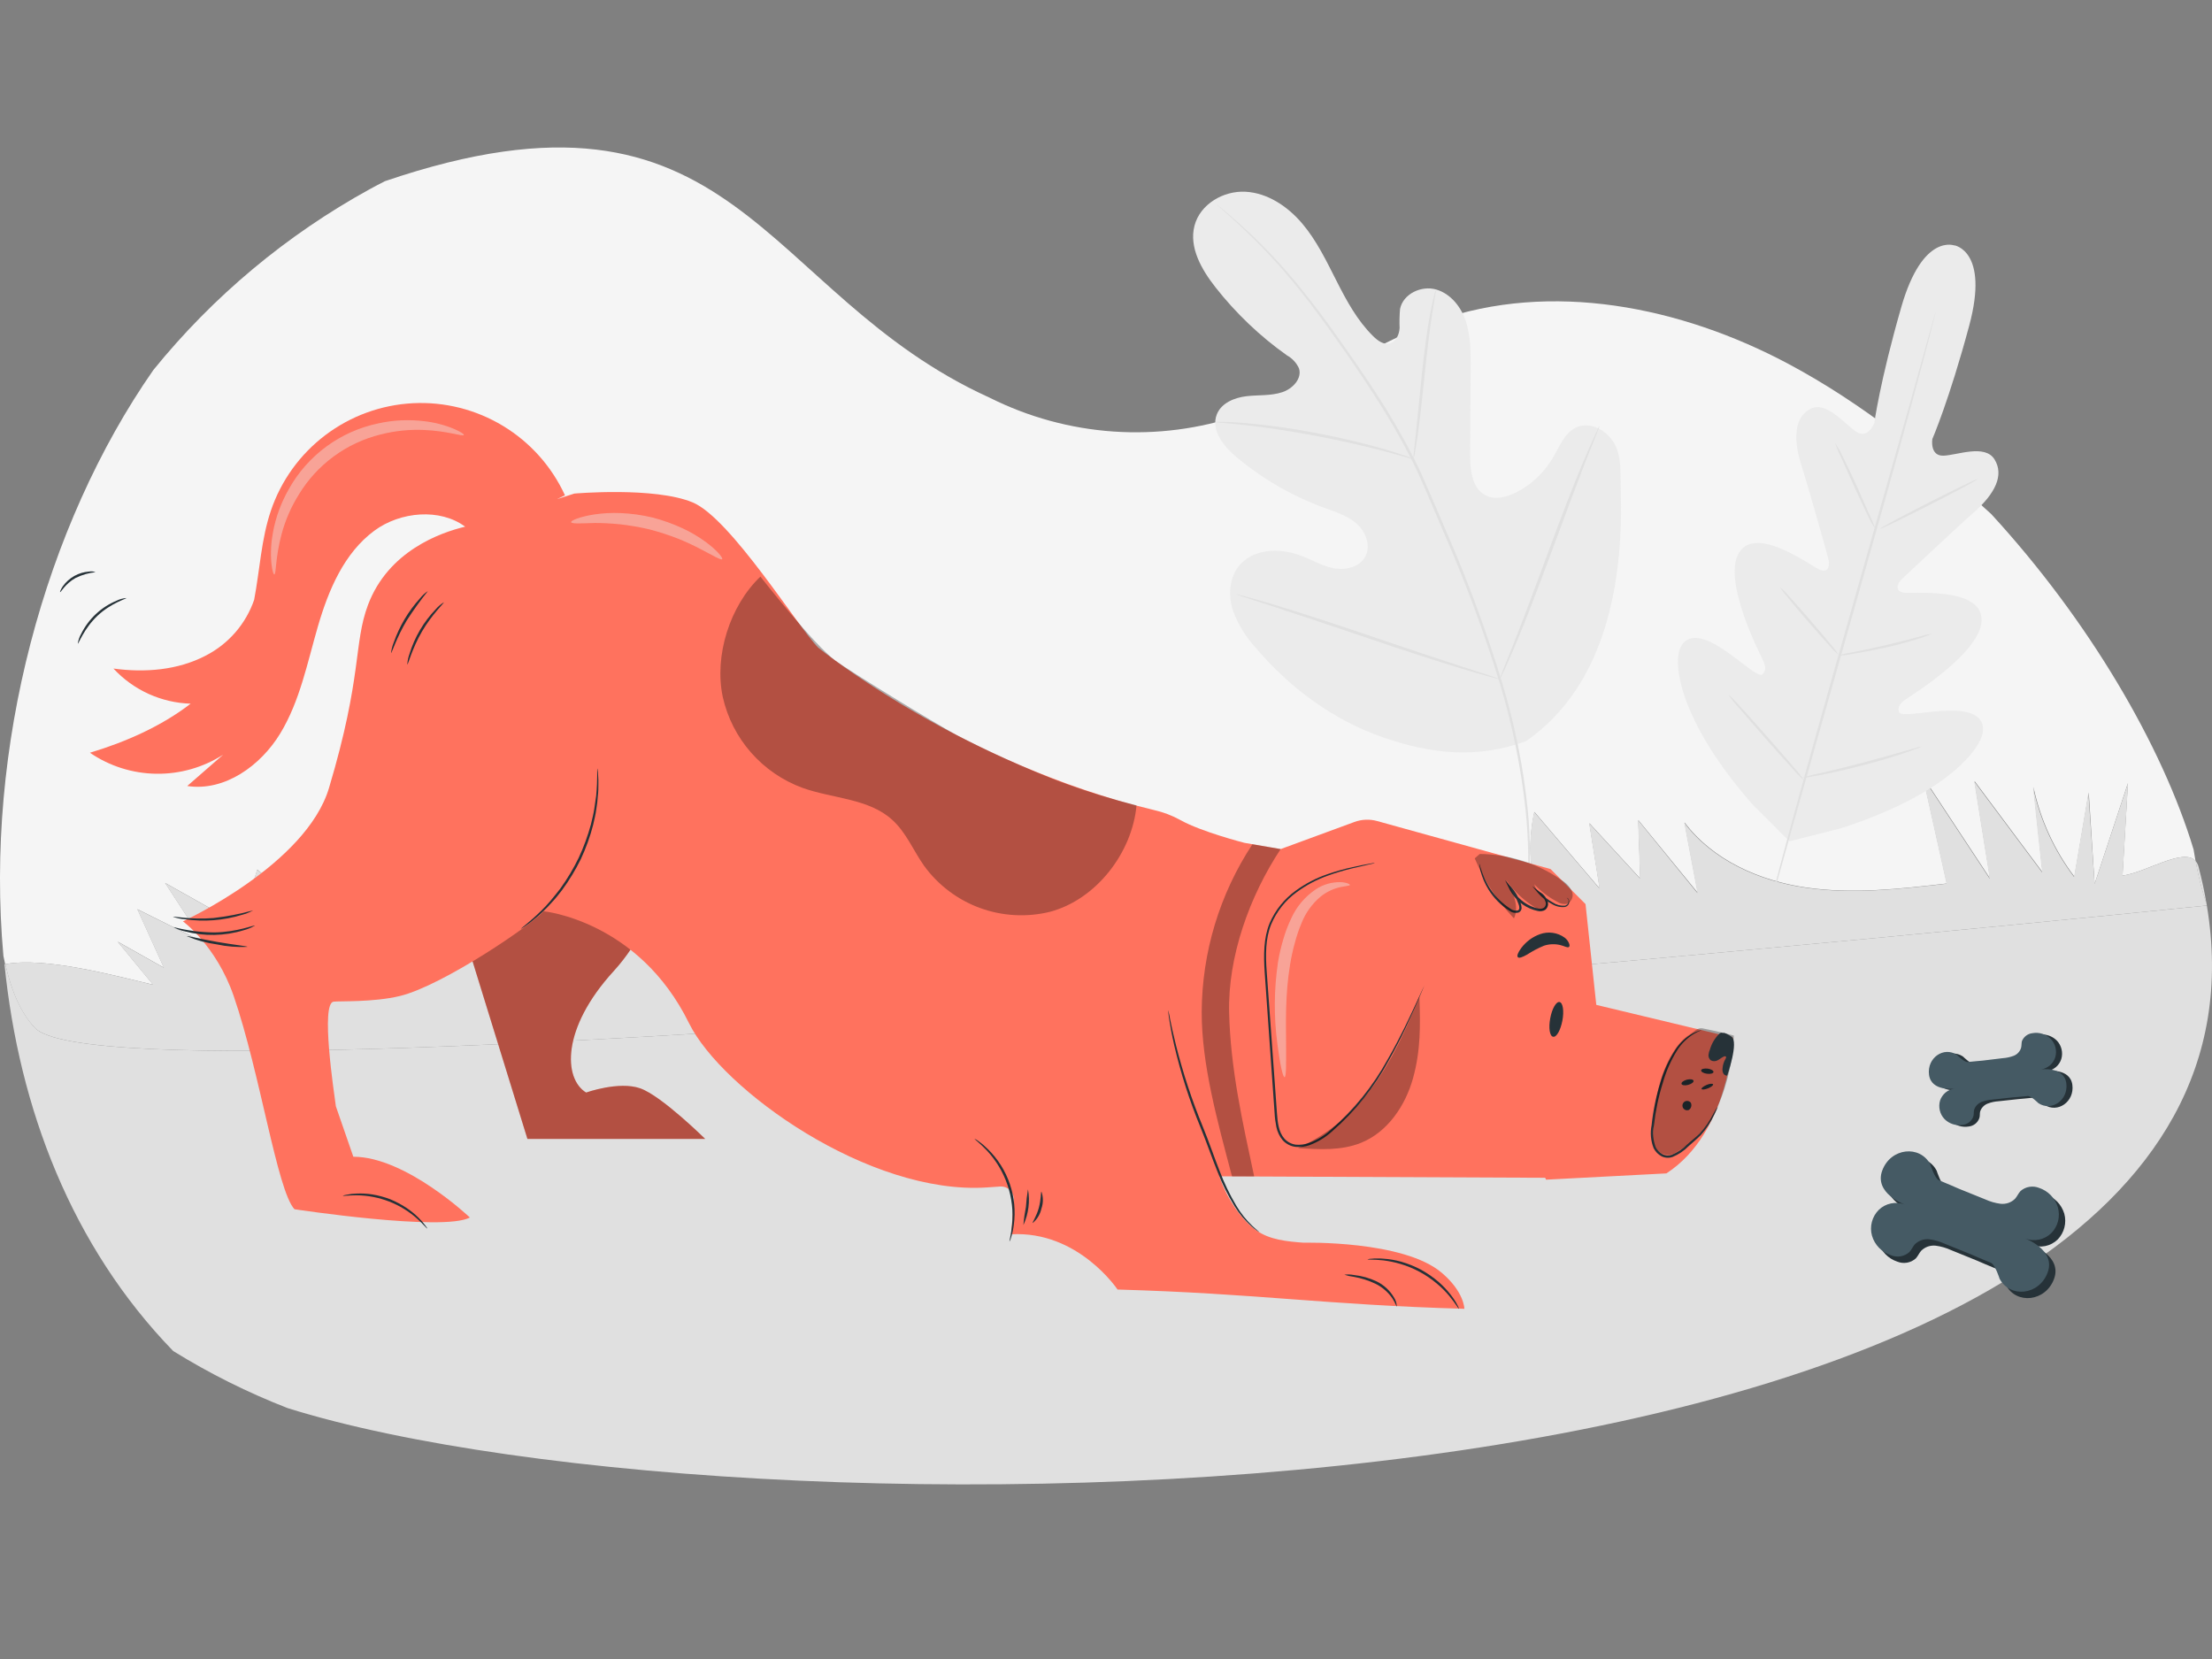 <svg width="60" height="45" viewBox="0 0 60 45" fill="none" xmlns="http://www.w3.org/2000/svg">
<rect x="0" y="0" width="60" height="45" fill="#808080" stroke="none"/>
<path d="M4.154 26.71L3.192 25.542L4.448 26.249C4.208 25.72 3.967 25.191 3.727 24.662L5.53 25.56L4.479 23.949L6.5 25.084C6.661 24.585 6.821 24.085 6.981 23.586L7.886 24.388C7.875 23.85 8.054 23.326 8.392 22.907L9.342 24.274C9.413 23.888 9.482 23.502 9.553 23.115C9.55 22.918 9.586 22.723 9.658 22.54L9.553 23.115C9.564 24.025 10.368 24.91 11.289 25.19C12.405 25.53 13.601 25.259 14.75 25.047C18.867 24.288 23.083 24.337 27.269 24.389L41.788 24.568C41.493 23.753 41.435 22.871 41.621 22.024C42.211 22.718 42.802 23.41 43.393 24.103C43.298 23.512 43.204 22.92 43.111 22.328L44.493 23.832L44.439 22.245L46.054 24.22L45.693 22.308C46.46 23.33 47.723 23.888 48.987 24.073C50.25 24.258 51.539 24.111 52.809 23.964C52.593 23.002 52.378 22.038 52.164 21.072L53.982 23.831C53.84 22.95 53.699 22.068 53.559 21.186L55.404 23.659C55.323 22.887 55.241 22.116 55.156 21.344C55.344 22.228 55.724 23.06 56.269 23.781C56.399 23.021 56.529 22.259 56.657 21.496L56.816 23.976C57.117 23.066 57.418 22.155 57.719 21.244C57.669 22.079 57.621 22.914 57.572 23.75C58.195 23.674 59.223 22.983 59.553 23.353C59.535 23.249 59.517 23.146 59.5 23.041C58.652 20.23 56.661 16.826 54.01 13.942C52.31 12.391 50.523 10.942 48.5 9.865C45.59 8.316 42.073 7.606 38.966 8.705C37.109 9.361 35.507 10.616 33.645 11.258C32.538 11.633 31.367 11.785 30.201 11.705C29.035 11.625 27.897 11.314 26.851 10.791C20.586 7.952 20.023 1.653 10.442 4.914C10.302 4.985 10.164 5.058 10.028 5.132C7.773 6.372 5.78 8.037 4.16 10.036C1.214 14.259 -0.419 20.272 0.093 25.932C0.108 26.006 0.123 26.081 0.14 26.153C1.217 25.95 3.071 26.454 4.154 26.71Z" fill="#F5F5F5"/>
<path d="M59.86 24.562C59.449 24.606 3.272 30.378 0.945 27.879C0.564 27.471 0.308 26.871 0.146 26.153H0.121C0.516 30.075 1.948 33.812 4.698 36.646C5.682 37.256 6.721 37.774 7.8 38.194C20.432 42.153 62.734 41.829 59.86 24.562Z" fill="#E0E0E0"/>
<path d="M59.856 24.537C59.798 24.198 59.725 23.854 59.633 23.503C59.618 23.449 59.592 23.399 59.555 23.357C59.624 23.757 59.725 24.152 59.856 24.537Z" fill="#E0E0E0"/>
<path d="M9.545 23.115L9.65 22.54C9.578 22.723 9.542 22.918 9.545 23.115Z" fill="#E0E0E0"/>
<path d="M57.575 23.75C57.623 22.915 57.672 22.08 57.722 21.244C57.421 22.157 57.119 23.067 56.816 23.976L56.647 21.502C56.517 22.264 56.388 23.025 56.258 23.787C55.714 23.066 55.334 22.234 55.145 21.35C55.225 22.122 55.308 22.893 55.393 23.665L53.548 21.192C53.689 22.074 53.83 22.956 53.972 23.837L52.154 21.078C52.368 22.04 52.583 23.004 52.798 23.97C51.528 24.117 50.241 24.264 48.976 24.079C47.711 23.894 46.451 23.336 45.683 22.314L46.043 24.226L44.432 22.245L44.486 23.833L43.104 22.328C43.197 22.92 43.292 23.512 43.386 24.103C42.795 23.411 42.204 22.718 41.614 22.024C41.428 22.871 41.486 23.753 41.781 24.568L27.262 24.389C23.076 24.338 18.86 24.288 14.743 25.047C13.594 25.259 12.398 25.528 11.282 25.19C10.361 24.91 9.557 24.025 9.546 23.115C9.475 23.502 9.405 23.888 9.335 24.274L8.385 22.907C8.048 23.326 7.869 23.85 7.881 24.388L6.977 23.586C6.816 24.085 6.656 24.585 6.496 25.084L4.475 23.949L5.526 25.56L3.722 24.662C3.962 25.191 4.203 25.72 4.443 26.249L3.187 25.542L4.149 26.71C3.067 26.454 1.219 25.95 0.144 26.153C0.306 26.875 0.562 27.476 0.943 27.878C3.273 30.378 59.451 24.606 59.858 24.562C59.858 24.553 59.858 24.543 59.858 24.534C59.727 24.148 59.627 23.754 59.558 23.353C59.221 22.983 58.198 23.674 57.575 23.75Z" fill="#E0E0E0"/>
<path d="M53.024 6.662C53.024 6.662 52.156 6.301 51.573 8.326C50.99 10.351 50.839 11.482 50.839 11.482C50.839 11.482 50.666 11.917 50.358 11.715C50.051 11.513 49.542 10.873 49.116 11.085C48.691 11.297 48.622 11.861 48.859 12.61C49.096 13.359 49.556 15.014 49.597 15.171C49.638 15.327 49.597 15.557 49.357 15.453C49.116 15.35 47.665 14.251 47.183 14.972C46.701 15.694 47.706 17.674 47.812 17.892C47.918 18.109 47.891 18.218 47.794 18.296C47.697 18.374 47.241 17.957 46.814 17.661C46.387 17.365 45.84 17.095 45.596 17.535C45.352 17.975 45.556 19.567 47.546 21.831L48.538 22.82L49.902 22.476C52.774 21.565 53.77 20.306 53.789 19.803C53.808 19.301 53.2 19.249 52.681 19.283C52.163 19.316 51.558 19.439 51.514 19.321C51.469 19.203 51.503 19.099 51.706 18.96C51.91 18.822 53.792 17.651 53.75 16.784C53.708 15.917 51.894 16.11 51.639 16.076C51.384 16.042 51.469 15.816 51.58 15.715C51.691 15.614 52.945 14.423 53.535 13.903C54.125 13.384 54.364 12.884 54.101 12.461C53.839 12.037 53.085 12.35 52.713 12.36C52.34 12.369 52.414 11.909 52.414 11.909C52.414 11.909 52.87 10.861 53.416 8.827C53.962 6.793 53.007 6.653 53.007 6.653" fill="#EBEBEB"/>
<path d="M52.5 8.475C52.498 8.49 52.495 8.504 52.491 8.518C52.484 8.55 52.473 8.592 52.461 8.638C52.431 8.759 52.39 8.914 52.341 9.119C52.233 9.539 52.072 10.144 51.87 10.89C51.465 12.384 50.887 14.441 50.241 16.711C49.594 18.981 49.014 21.04 48.592 22.528C48.384 23.27 48.217 23.872 48.099 24.293C48.041 24.497 47.996 24.654 47.963 24.774C47.949 24.827 47.937 24.868 47.927 24.894C47.918 24.921 47.913 24.936 47.913 24.936C47.914 24.923 47.916 24.91 47.919 24.898C47.927 24.866 47.937 24.825 47.95 24.778C47.979 24.662 48.019 24.502 48.07 24.297C48.179 23.878 48.34 23.273 48.542 22.527C48.947 21.032 49.525 18.975 50.172 16.704L51.821 10.888C52.027 10.146 52.194 9.544 52.312 9.123C52.37 8.919 52.416 8.762 52.448 8.642C52.464 8.59 52.476 8.548 52.484 8.522C52.487 8.506 52.493 8.49 52.5 8.475Z" fill="#E0E0E0"/>
<path d="M49.776 12.017C49.849 12.12 49.912 12.229 49.964 12.344C50.071 12.551 50.204 12.841 50.355 13.164L50.723 13.994C50.779 14.107 50.827 14.223 50.867 14.342C50.793 14.24 50.73 14.13 50.679 14.014C50.575 13.806 50.439 13.515 50.293 13.192C50.148 12.868 50.025 12.591 49.921 12.365C49.863 12.253 49.815 12.137 49.776 12.017Z" fill="#E0E0E0"/>
<path d="M50.997 14.342C50.988 14.325 51.573 14.011 52.301 13.64C53.03 13.27 53.624 12.981 53.637 12.998C53.65 13.015 53.061 13.329 52.333 13.7C51.604 14.072 51.005 14.358 50.997 14.342Z" fill="#E0E0E0"/>
<path d="M49.843 17.784C49.965 17.746 50.091 17.718 50.218 17.7C50.451 17.653 50.771 17.588 51.123 17.506C51.476 17.424 51.792 17.341 52.02 17.28C52.142 17.241 52.267 17.211 52.394 17.19C52.279 17.247 52.158 17.293 52.033 17.326C51.807 17.398 51.491 17.489 51.138 17.566C50.784 17.643 50.461 17.706 50.225 17.741C50.099 17.768 49.971 17.782 49.843 17.784Z" fill="#E0E0E0"/>
<path d="M48.279 15.924C48.371 16 48.455 16.084 48.531 16.176C48.679 16.338 48.88 16.566 49.098 16.818C49.317 17.071 49.512 17.299 49.651 17.472C49.731 17.56 49.803 17.656 49.865 17.757C49.774 17.681 49.69 17.596 49.615 17.503C49.468 17.342 49.266 17.115 49.047 16.863C48.828 16.61 48.633 16.382 48.495 16.207C48.414 16.119 48.343 16.024 48.279 15.924Z" fill="#E0E0E0"/>
<path d="M46.877 18.833C46.991 18.934 47.098 19.043 47.197 19.159C47.386 19.366 47.646 19.654 47.93 19.976C48.214 20.297 48.467 20.591 48.651 20.806C48.755 20.919 48.85 21.04 48.935 21.167C48.821 21.067 48.714 20.958 48.617 20.841C48.425 20.634 48.166 20.346 47.883 20.024C47.6 19.701 47.346 19.409 47.162 19.194C47.058 19.081 46.963 18.96 46.877 18.833Z" fill="#E0E0E0"/>
<path d="M48.898 21.094C49.052 21.044 49.21 21.003 49.37 20.974C49.662 20.904 50.066 20.809 50.51 20.692C50.953 20.576 51.351 20.462 51.642 20.378L51.985 20.281C52.027 20.266 52.07 20.257 52.114 20.253C52.076 20.276 52.036 20.294 51.993 20.306C51.915 20.336 51.8 20.377 51.657 20.426C51.371 20.521 50.973 20.644 50.528 20.759C50.083 20.875 49.675 20.965 49.38 21.023C49.232 21.05 49.111 21.072 49.029 21.084C48.986 21.093 48.941 21.097 48.898 21.094Z" fill="#E0E0E0"/>
<path d="M41.397 20.102C43.561 18.591 44.042 15.79 43.962 13.272C43.947 12.851 43.994 12.409 43.794 12.04C43.595 11.671 43.127 11.419 42.751 11.596C42.44 11.743 42.302 12.106 42.128 12.406C41.895 12.807 41.553 13.133 41.142 13.348C40.875 13.487 40.541 13.572 40.279 13.426C39.918 13.226 39.874 12.725 39.876 12.307C39.883 11.528 39.888 10.748 39.892 9.969C39.892 9.552 39.892 9.128 39.766 8.729C39.639 8.329 39.348 7.963 38.95 7.851C38.552 7.739 38.06 7.971 37.976 8.379C37.961 8.552 37.957 8.726 37.964 8.899C37.953 9.072 37.872 9.26 37.707 9.313C37.542 9.366 37.373 9.243 37.248 9.12C36.817 8.698 36.526 8.159 36.25 7.614C35.973 7.069 35.711 6.52 35.319 6.059C34.927 5.599 34.386 5.235 33.787 5.201C33.189 5.167 32.551 5.536 32.4 6.124C32.248 6.712 32.592 7.311 32.966 7.788C33.521 8.496 34.176 9.12 34.909 9.64C35.052 9.719 35.166 9.842 35.234 9.99C35.325 10.269 35.061 10.545 34.785 10.637C34.474 10.741 34.136 10.709 33.81 10.747C33.484 10.786 33.131 10.929 33.007 11.237C32.836 11.665 33.194 12.112 33.546 12.405C34.25 12.993 35.05 13.455 35.911 13.771C36.219 13.884 36.542 13.983 36.791 14.198C37.04 14.413 37.188 14.791 37.039 15.085C36.889 15.38 36.504 15.474 36.181 15.414C35.859 15.354 35.572 15.173 35.264 15.064C34.689 14.847 33.947 14.887 33.581 15.383C33.34 15.709 33.317 16.164 33.44 16.553C33.58 16.936 33.796 17.288 34.074 17.586C34.995 18.668 36.173 19.536 37.506 19.998C38.84 20.46 40.073 20.585 41.398 20.102" fill="#EBEBEB"/>
<path d="M33.01 5.551C33.022 5.565 33.035 5.579 33.05 5.59L33.171 5.701C33.28 5.797 33.442 5.942 33.644 6.13C34.219 6.664 34.753 7.24 35.241 7.853C35.553 8.24 35.876 8.679 36.215 9.157C36.554 9.634 36.91 10.149 37.266 10.702C37.643 11.278 37.988 11.874 38.3 12.488C38.461 12.808 38.604 13.142 38.751 13.483C38.897 13.823 39.044 14.17 39.194 14.52C39.766 15.832 40.263 17.175 40.684 18.543C41.023 19.663 41.256 20.811 41.382 21.974C41.462 22.758 41.475 23.548 41.42 24.335C41.398 24.613 41.377 24.829 41.357 24.975C41.349 25.044 41.343 25.095 41.338 25.141C41.337 25.16 41.337 25.179 41.338 25.198C41.338 25.198 41.066 27.723 41.35 25.142C41.357 25.101 41.366 25.047 41.378 24.977C41.402 24.832 41.428 24.616 41.455 24.337C41.521 23.549 41.516 22.756 41.44 21.968C41.32 20.801 41.088 19.648 40.747 18.525C40.329 17.153 39.834 15.805 39.262 14.489C39.112 14.139 38.964 13.793 38.817 13.453C38.67 13.112 38.526 12.774 38.362 12.453C38.049 11.838 37.702 11.24 37.324 10.662C36.963 10.109 36.602 9.595 36.266 9.119C35.929 8.643 35.597 8.206 35.282 7.818C34.789 7.206 34.248 6.634 33.664 6.107C33.457 5.921 33.292 5.782 33.183 5.689L33.053 5.584C33.04 5.571 33.025 5.56 33.01 5.551Z" fill="#E0E0E0"/>
<path d="M38.34 12.451C38.359 12.393 38.373 12.333 38.381 12.272C38.402 12.152 38.429 11.989 38.459 11.78C38.518 11.364 38.579 10.787 38.645 10.15C38.711 9.513 38.781 8.937 38.847 8.523C38.878 8.316 38.906 8.148 38.926 8.033C38.941 7.973 38.949 7.912 38.951 7.851C38.927 7.907 38.909 7.966 38.898 8.026C38.868 8.141 38.833 8.307 38.793 8.507C38.714 8.921 38.636 9.497 38.569 10.135C38.503 10.774 38.449 11.338 38.405 11.768C38.383 11.964 38.365 12.129 38.351 12.262C38.34 12.325 38.337 12.388 38.34 12.451Z" fill="#E0E0E0"/>
<path d="M32.965 11.446C33.035 11.462 33.107 11.471 33.179 11.472C33.317 11.484 33.517 11.501 33.762 11.53C34.255 11.583 34.932 11.68 35.675 11.82C36.418 11.959 37.084 12.118 37.564 12.244C37.804 12.307 37.997 12.364 38.13 12.399C38.198 12.423 38.268 12.44 38.339 12.451C38.275 12.417 38.208 12.39 38.139 12.37C38.008 12.324 37.816 12.261 37.578 12.191C37.097 12.051 36.434 11.885 35.689 11.743C35.053 11.621 34.411 11.532 33.766 11.475C33.518 11.453 33.317 11.445 33.178 11.442C33.107 11.437 33.035 11.439 32.965 11.446Z" fill="#E0E0E0"/>
<path d="M40.681 18.423C40.697 18.404 40.709 18.382 40.718 18.358L40.811 18.164C40.889 17.994 40.997 17.746 41.127 17.442C41.386 16.827 41.717 15.964 42.071 15.009C42.424 14.053 42.749 13.186 42.989 12.565C43.11 12.264 43.208 12.016 43.283 11.831C43.314 11.752 43.34 11.685 43.361 11.631C43.372 11.608 43.38 11.584 43.384 11.559C43.369 11.579 43.357 11.602 43.348 11.625L43.255 11.819C43.176 11.988 43.068 12.236 42.939 12.54C42.679 13.156 42.347 14.018 41.995 14.974C41.643 15.93 41.319 16.794 41.073 17.415L40.779 18.148C40.748 18.229 40.722 18.295 40.7 18.349C40.691 18.373 40.684 18.398 40.681 18.423Z" fill="#E0E0E0"/>
<path d="M33.539 16.121C33.561 16.133 33.585 16.143 33.61 16.15L33.818 16.219L34.583 16.467C35.228 16.676 36.117 16.976 37.098 17.309C38.079 17.642 38.972 17.933 39.623 18.129C39.948 18.227 40.211 18.303 40.395 18.352L40.606 18.409C40.63 18.417 40.656 18.422 40.681 18.422C40.659 18.409 40.635 18.4 40.61 18.393L40.403 18.323L39.639 18.076C38.993 17.867 38.104 17.567 37.122 17.234C36.14 16.901 35.249 16.61 34.597 16.414C34.273 16.317 34.008 16.24 33.825 16.191L33.614 16.135C33.59 16.127 33.564 16.122 33.539 16.121Z" fill="#E0E0E0"/>
<path d="M14.306 30.892L12.438 24.846C12.438 24.846 18.28 22.469 18.209 22.57C18.138 22.671 18.073 24.779 16.646 26.341C15.219 27.902 15.287 29.261 15.898 29.635C15.898 29.635 16.788 29.318 17.366 29.521C17.945 29.724 19.127 30.892 19.127 30.892H14.306Z" fill="#FF725E"/>
<path opacity="0.3" d="M14.306 30.892L12.438 24.846C12.438 24.846 18.28 22.469 18.209 22.57C18.138 22.671 18.073 24.779 16.646 26.341C15.219 27.902 15.287 29.261 15.898 29.635C15.898 29.635 16.788 29.318 17.366 29.521C17.945 29.724 19.127 30.892 19.127 30.892H14.306Z" fill="black"/>
<path d="M43.299 27.257L43.007 24.523L42.058 23.573L37.356 22.271C37.152 22.214 36.936 22.223 36.738 22.296L34.738 23.031L33.756 22.862C33.756 22.862 32.585 22.563 32.016 22.243C31.794 22.121 31.556 22.03 31.309 21.974C26.067 20.719 22.195 17.568 22.195 17.568C21.66 17.033 19.821 14.059 18.789 13.628C17.757 13.198 15.579 13.388 15.579 13.388L15.109 13.539L15.325 13.436C14.966 12.654 14.381 11.998 13.645 11.553C12.909 11.107 12.056 10.893 11.197 10.937C10.338 10.982 9.512 11.283 8.826 11.802C8.14 12.321 7.625 13.034 7.349 13.848C7.085 14.625 7.047 15.463 6.894 16.269C6.669 16.922 6.201 17.463 5.587 17.78C4.827 18.18 3.927 18.251 3.077 18.134C3.345 18.423 3.669 18.657 4.028 18.821C4.388 18.984 4.776 19.075 5.171 19.087C4.379 19.699 3.404 20.128 2.439 20.418C2.97 20.781 3.596 20.979 4.239 20.988C4.882 20.997 5.513 20.817 6.054 20.47L5.079 21.32C6.093 21.475 7.072 20.769 7.604 19.891C8.135 19.014 8.335 17.983 8.621 16.998C8.907 16.014 9.329 15.004 10.154 14.395C10.863 13.872 11.939 13.782 12.617 14.286C11.936 14.448 10.532 14.95 9.983 16.405C9.584 17.466 9.837 18.32 8.924 21.374C8.3 23.461 4.962 24.991 4.962 24.991C4.962 24.991 5.867 25.648 6.339 27.017C7.06 29.115 7.518 32.3 7.988 32.8C7.988 32.8 12.016 33.414 12.746 33.025C12.746 33.025 11.009 31.376 9.584 31.376L9.11 30.007C9.054 29.581 8.695 27.222 9.048 27.17C9.187 27.15 10.13 27.19 10.844 27.017C12.016 26.735 14.475 25.049 14.747 24.718C14.747 24.718 17.319 24.966 18.689 27.753C19.576 29.557 23.57 32.421 26.769 32.209L27.13 32.184C27.179 32.181 27.229 32.188 27.276 32.206C27.322 32.224 27.365 32.251 27.4 32.287C27.435 32.322 27.462 32.365 27.479 32.412C27.496 32.458 27.503 32.508 27.499 32.558L27.428 33.48C29.246 33.377 30.313 34.978 30.313 34.978C34.142 35.088 35.892 35.392 39.721 35.501C39.721 35.501 39.721 35.049 39.112 34.528C38.078 33.639 35.357 33.708 35.357 33.708C34.908 33.674 34.433 33.631 34.068 33.366C33.622 33.043 33.252 32.438 33.075 31.908L41.912 31.947L41.937 31.998L45.201 31.828C46.918 30.711 47.004 28.145 47.004 28.145L43.299 27.257Z" fill="#FF725E"/>
<g opacity="0.3">
<path d="M34.738 23.031C33.896 24.302 33.302 25.948 33.34 27.469C33.377 28.989 33.7 30.42 34.019 31.909H33.418C33.011 30.371 32.594 28.861 32.596 27.451C32.603 25.832 33.082 24.251 33.972 22.9" fill="black"/>
</g>
<path d="M11.59 33.324C11.58 33.331 11.492 33.216 11.32 33.061C10.868 32.655 10.283 32.428 9.676 32.422C9.445 32.422 9.302 32.447 9.299 32.435C9.33 32.421 9.364 32.411 9.398 32.408C9.489 32.388 9.582 32.377 9.676 32.375C9.814 32.369 9.952 32.376 10.089 32.397C10.257 32.424 10.422 32.468 10.581 32.528C10.739 32.593 10.89 32.673 11.032 32.768C11.147 32.845 11.255 32.933 11.353 33.031C11.42 33.095 11.481 33.165 11.536 33.241C11.574 33.29 11.593 33.322 11.59 33.324Z" fill="#263238"/>
<path d="M4.695 24.869C4.695 24.846 5.186 24.952 5.79 24.901C6.154 24.86 6.514 24.791 6.867 24.693C6.772 24.747 6.671 24.787 6.566 24.814C6.063 24.969 5.532 25.01 5.011 24.934C4.903 24.927 4.797 24.905 4.695 24.869Z" fill="#263238"/>
<path d="M4.701 25.146C5.063 25.239 5.436 25.288 5.81 25.292C6.434 25.284 6.909 25.082 6.915 25.105C6.819 25.162 6.716 25.205 6.608 25.233C6.089 25.392 5.536 25.402 5.012 25.263C4.903 25.24 4.798 25.2 4.701 25.146Z" fill="#263238"/>
<path d="M5.069 25.394C5.069 25.375 5.437 25.47 5.89 25.549C6.344 25.629 6.715 25.664 6.714 25.683C6.434 25.698 6.153 25.675 5.878 25.616C5.6 25.578 5.328 25.504 5.069 25.394Z" fill="#263238"/>
<path d="M16.204 20.845C16.217 20.91 16.224 20.976 16.225 21.042C16.231 21.119 16.233 21.197 16.231 21.275C16.231 21.365 16.231 21.47 16.217 21.583C16.21 21.707 16.195 21.831 16.174 21.954C16.157 22.088 16.122 22.229 16.089 22.375C16.007 22.694 15.895 23.003 15.756 23.301C15.611 23.596 15.441 23.878 15.246 24.143C15.152 24.263 15.066 24.376 14.972 24.473C14.89 24.567 14.803 24.657 14.711 24.741C14.637 24.813 14.56 24.881 14.479 24.945C14.42 24.996 14.359 25.043 14.295 25.087C14.243 25.128 14.187 25.164 14.129 25.196C14.12 25.184 14.355 25.025 14.677 24.708C14.758 24.627 14.845 24.539 14.93 24.437C15.014 24.335 15.105 24.224 15.197 24.105C15.386 23.842 15.553 23.564 15.695 23.272C15.833 22.978 15.944 22.673 16.029 22.36C16.064 22.214 16.099 22.077 16.119 21.945C16.138 21.812 16.158 21.691 16.171 21.584C16.215 21.128 16.19 20.846 16.204 20.845Z" fill="#263238"/>
<g opacity="0.3">
<path d="M20.626 15.64C19.799 16.427 19.367 17.787 19.605 18.905C19.73 19.465 19.994 19.983 20.372 20.414C20.751 20.845 21.231 21.174 21.769 21.371C22.593 21.665 23.573 21.656 24.211 22.247C24.582 22.587 24.776 23.073 25.065 23.484C25.446 24.008 25.974 24.407 26.583 24.629C27.192 24.851 27.853 24.887 28.482 24.732C29.73 24.4 30.71 23.136 30.828 21.846C30.096 21.662 29.374 21.436 28.667 21.17C27.743 20.808 26.838 20.398 25.957 19.942C25.321 19.601 23.049 18.204 22.66 17.919C22.069 17.485 20.626 15.64 20.626 15.64Z" fill="black"/>
</g>
<path d="M10.607 17.713C10.618 17.616 10.642 17.52 10.679 17.43C10.757 17.209 10.855 16.996 10.975 16.794C11.095 16.592 11.235 16.403 11.393 16.229C11.454 16.153 11.526 16.086 11.607 16.032C11.402 16.287 11.211 16.553 11.034 16.829C10.755 17.293 10.627 17.72 10.607 17.713Z" fill="#263238"/>
<path d="M11.048 18.025C11.053 17.927 11.073 17.831 11.107 17.739C11.245 17.286 11.488 16.871 11.816 16.529C11.88 16.455 11.955 16.39 12.038 16.338C12.053 16.354 11.723 16.656 11.448 17.126C11.174 17.596 11.07 18.031 11.048 18.025Z" fill="#263238"/>
<path d="M27.383 33.675C27.37 33.675 27.426 33.503 27.452 33.222C27.488 32.856 27.445 32.487 27.327 32.139C27.209 31.791 27.017 31.473 26.766 31.205C26.572 31 26.427 30.899 26.434 30.889C26.472 30.905 26.508 30.927 26.541 30.953C26.633 31.019 26.719 31.093 26.799 31.173C27.068 31.437 27.271 31.76 27.392 32.117C27.514 32.473 27.55 32.853 27.499 33.227C27.485 33.339 27.461 33.45 27.428 33.558C27.419 33.599 27.403 33.639 27.383 33.675Z" fill="#263238"/>
<path d="M27.76 33.22C27.773 33.059 27.796 32.898 27.828 32.739C27.838 32.578 27.857 32.418 27.884 32.258C27.942 32.584 27.9 32.919 27.764 33.22H27.76Z" fill="#263238"/>
<path d="M28.011 33.175C27.994 33.163 28.114 32.998 28.178 32.762C28.242 32.526 28.229 32.325 28.249 32.322C28.301 32.471 28.301 32.632 28.249 32.78C28.216 32.935 28.132 33.074 28.011 33.175Z" fill="#263238"/>
<path d="M37.888 35.444C37.878 35.444 37.853 35.349 37.768 35.218C37.651 35.048 37.493 34.912 37.309 34.821C37.121 34.732 36.923 34.669 36.718 34.633C36.632 34.623 36.547 34.603 36.464 34.576C36.551 34.565 36.64 34.568 36.727 34.585C36.939 34.608 37.146 34.666 37.339 34.757C37.534 34.852 37.698 35.002 37.809 35.189C37.859 35.264 37.887 35.353 37.888 35.444Z" fill="#263238"/>
<path d="M39.575 35.503C39.564 35.51 39.485 35.362 39.314 35.156C39.214 35.036 39.104 34.925 38.984 34.825C38.692 34.576 38.351 34.391 37.983 34.283C37.833 34.239 37.68 34.207 37.525 34.188C37.259 34.158 37.092 34.173 37.092 34.16C37.131 34.147 37.172 34.141 37.212 34.142C37.258 34.136 37.304 34.133 37.35 34.136C37.411 34.133 37.473 34.136 37.533 34.142C37.693 34.153 37.851 34.18 38.005 34.223C38.193 34.277 38.375 34.35 38.548 34.442C38.719 34.537 38.881 34.65 39.029 34.778C39.148 34.883 39.258 35 39.355 35.126C39.393 35.174 39.428 35.225 39.461 35.276C39.486 35.315 39.51 35.355 39.53 35.397C39.55 35.43 39.565 35.465 39.575 35.503Z" fill="#263238"/>
<path d="M31.687 27.404C31.71 27.487 31.728 27.572 31.741 27.657C31.774 27.821 31.825 28.056 31.897 28.346C32.086 29.099 32.329 29.838 32.624 30.556C32.797 30.978 32.935 31.39 33.081 31.759C33.203 32.084 33.354 32.399 33.531 32.699C33.65 32.901 33.796 33.085 33.965 33.248C34.085 33.362 34.162 33.415 34.157 33.421C34.137 33.411 34.118 33.399 34.1 33.385C34.046 33.349 33.995 33.309 33.947 33.265C33.769 33.107 33.615 32.925 33.49 32.723C33.305 32.423 33.149 32.107 33.023 31.779C32.874 31.412 32.735 31.001 32.562 30.577C32.265 29.855 32.027 29.111 31.85 28.352C31.784 28.061 31.74 27.823 31.716 27.657C31.702 27.574 31.696 27.509 31.691 27.466C31.687 27.445 31.686 27.424 31.687 27.404Z" fill="#263238"/>
<g opacity="0.4">
<path d="M15.492 14.163C15.482 14.122 15.713 14.018 16.116 13.955C16.351 13.92 16.59 13.907 16.828 13.917C17.12 13.929 17.411 13.969 17.696 14.037C17.979 14.11 18.255 14.209 18.52 14.333C18.736 14.433 18.941 14.554 19.134 14.694C19.461 14.934 19.615 15.136 19.588 15.168C19.562 15.201 19.348 15.075 19.007 14.896C18.808 14.791 18.604 14.696 18.395 14.612C18.141 14.512 17.88 14.428 17.615 14.359C17.349 14.296 17.078 14.25 16.806 14.22C16.555 14.196 16.325 14.185 16.133 14.186C15.748 14.197 15.503 14.213 15.492 14.163Z" fill="#EEEEEE"/>
</g>
<g opacity="0.4">
<path d="M7.439 15.582C7.417 15.582 7.384 15.479 7.362 15.283C7.337 15.002 7.352 14.718 7.404 14.441C7.48 14.028 7.626 13.631 7.835 13.266C8.088 12.813 8.435 12.419 8.853 12.112C9.271 11.805 9.751 11.591 10.259 11.485C10.669 11.394 11.091 11.374 11.508 11.425C11.787 11.457 12.059 11.527 12.318 11.635C12.5 11.714 12.59 11.778 12.582 11.797C12.562 11.851 12.159 11.689 11.489 11.662C11.099 11.646 10.709 11.687 10.331 11.783C9.87 11.896 9.435 12.098 9.053 12.379C8.67 12.66 8.347 13.014 8.102 13.42C7.895 13.752 7.739 14.112 7.638 14.489C7.462 15.147 7.496 15.58 7.439 15.582Z" fill="#EEEEEE"/>
</g>
<path d="M38.648 26.692C38.645 26.705 38.641 26.718 38.635 26.73C38.624 26.758 38.609 26.794 38.59 26.84L38.412 27.257C38.252 27.617 38.023 28.139 37.676 28.755C37.284 29.486 36.762 30.14 36.136 30.685C35.957 30.849 35.748 30.977 35.52 31.062C35.4 31.105 35.271 31.122 35.143 31.109C35.009 31.093 34.886 31.029 34.794 30.93C34.707 30.826 34.648 30.702 34.621 30.569C34.596 30.444 34.579 30.316 34.573 30.188C34.556 29.927 34.537 29.663 34.517 29.395C34.441 28.322 34.369 27.301 34.304 26.372C34.273 25.909 34.274 25.448 34.435 25.049C34.588 24.689 34.837 24.379 35.156 24.152C35.414 23.966 35.697 23.818 35.998 23.715C36.225 23.636 36.456 23.571 36.69 23.52C36.883 23.477 37.033 23.448 37.135 23.43L37.255 23.409H37.295C37.283 23.414 37.27 23.418 37.257 23.421L37.136 23.448L36.695 23.55C36.463 23.605 36.234 23.673 36.01 23.754C35.713 23.86 35.433 24.009 35.179 24.195C34.869 24.418 34.627 24.723 34.48 25.074C34.325 25.456 34.325 25.905 34.36 26.367C34.428 27.296 34.501 28.317 34.579 29.388C34.598 29.657 34.616 29.921 34.636 30.182C34.655 30.443 34.68 30.707 34.842 30.889C34.923 30.976 35.031 31.033 35.149 31.049C35.267 31.059 35.387 31.044 35.499 31.004C35.721 30.925 35.925 30.802 36.1 30.644C36.722 30.105 37.243 29.46 37.639 28.738C37.99 28.128 38.226 27.609 38.393 27.253L38.583 26.841C38.603 26.797 38.62 26.761 38.633 26.735C38.637 26.72 38.642 26.706 38.648 26.692Z" fill="#263238"/>
<path d="M42.127 28.121C42.035 28.105 42 27.881 42.05 27.62C42.099 27.359 42.211 27.163 42.302 27.18C42.393 27.197 42.429 27.42 42.38 27.681C42.331 27.942 42.219 28.144 42.127 28.121Z" fill="#263238"/>
<path d="M42.554 25.689C42.512 25.714 42.434 25.661 42.324 25.635C42.177 25.599 42.023 25.605 41.88 25.652C41.721 25.717 41.568 25.798 41.424 25.892C41.298 25.963 41.204 25.999 41.172 25.964C41.139 25.929 41.172 25.838 41.265 25.713C41.394 25.541 41.57 25.411 41.772 25.339C41.882 25.299 42.001 25.287 42.117 25.303C42.233 25.319 42.344 25.363 42.439 25.432C42.497 25.474 42.541 25.534 42.565 25.602C42.581 25.646 42.572 25.677 42.554 25.689Z" fill="#263238"/>
<path d="M42.499 24.355C42.499 24.355 42.537 24.355 42.556 24.412C42.568 24.444 42.568 24.48 42.556 24.512C42.548 24.534 42.533 24.554 42.515 24.569C42.497 24.585 42.475 24.596 42.452 24.601C42.329 24.616 42.205 24.588 42.099 24.523C41.958 24.452 41.832 24.353 41.729 24.233L41.561 24.036L41.767 24.194C41.821 24.224 41.868 24.265 41.906 24.314C41.944 24.363 41.972 24.419 41.988 24.479C41.994 24.515 41.992 24.553 41.979 24.587C41.967 24.622 41.946 24.653 41.918 24.677C41.887 24.697 41.852 24.71 41.815 24.715C41.778 24.721 41.741 24.719 41.705 24.709C41.418 24.647 41.167 24.474 41.008 24.228C40.977 24.182 40.95 24.134 40.927 24.084L40.825 23.876L40.98 24.048C41.098 24.179 41.189 24.333 41.246 24.5C41.263 24.542 41.272 24.587 41.273 24.632C41.272 24.658 41.264 24.683 41.25 24.704C41.235 24.725 41.215 24.742 41.192 24.752C41.149 24.764 41.105 24.765 41.061 24.757C41.018 24.749 40.977 24.731 40.942 24.704C40.711 24.556 40.517 24.359 40.373 24.126C40.277 23.971 40.205 23.802 40.159 23.626C40.147 23.578 40.138 23.53 40.131 23.481C40.128 23.464 40.128 23.447 40.131 23.43C40.19 23.667 40.286 23.894 40.416 24.101C40.561 24.323 40.753 24.512 40.978 24.654C41.005 24.674 41.036 24.688 41.069 24.695C41.103 24.702 41.137 24.702 41.17 24.695C41.227 24.672 41.219 24.594 41.188 24.518C41.133 24.359 41.046 24.213 40.933 24.089L40.989 24.052C41.011 24.099 41.036 24.145 41.064 24.188C41.215 24.419 41.449 24.582 41.717 24.643C41.744 24.651 41.773 24.653 41.8 24.65C41.828 24.646 41.855 24.637 41.88 24.622C41.899 24.605 41.914 24.584 41.923 24.559C41.931 24.535 41.933 24.509 41.929 24.483C41.899 24.378 41.829 24.288 41.734 24.234L41.771 24.194C41.868 24.311 41.986 24.409 42.12 24.48C42.215 24.544 42.329 24.574 42.443 24.567C42.46 24.564 42.477 24.557 42.491 24.547C42.505 24.538 42.518 24.526 42.527 24.511C42.537 24.497 42.543 24.48 42.546 24.463C42.55 24.446 42.549 24.429 42.546 24.412C42.53 24.367 42.495 24.359 42.499 24.355Z" fill="#263238"/>
<g opacity="0.3">
<path d="M35.209 31.142C35.786 31.18 36.386 31.215 36.921 30.997C37.643 30.704 38.124 29.987 38.331 29.236C38.537 28.484 38.529 27.808 38.5 27.029C37.764 28.879 36.969 30.32 35.209 31.142Z" fill="black"/>
</g>
<path d="M46.596 30.014C46.591 30.034 46.584 30.054 46.575 30.073C46.558 30.11 46.533 30.164 46.499 30.234C46.407 30.434 46.286 30.62 46.138 30.784C46.041 30.885 45.923 30.982 45.803 31.089C45.679 31.216 45.531 31.316 45.366 31.383C45.269 31.416 45.163 31.41 45.071 31.365C44.978 31.316 44.903 31.239 44.855 31.145C44.777 30.948 44.757 30.732 44.799 30.523C44.84 30.128 44.92 29.738 45.039 29.358C45.13 29.045 45.267 28.747 45.444 28.474C45.566 28.287 45.731 28.133 45.925 28.025C45.978 27.996 46.034 27.974 46.091 27.958C46.111 27.951 46.131 27.946 46.151 27.943C46.151 27.951 46.07 27.971 45.939 28.048C45.755 28.162 45.601 28.317 45.486 28.5C45.318 28.773 45.188 29.068 45.102 29.378C44.984 29.753 44.904 30.139 44.861 30.531C44.821 30.726 44.838 30.929 44.909 31.115C44.95 31.197 45.014 31.264 45.095 31.307C45.133 31.326 45.175 31.338 45.217 31.341C45.26 31.343 45.303 31.338 45.343 31.324C45.5 31.261 45.642 31.166 45.762 31.047C45.882 30.941 46.002 30.847 46.1 30.751C46.246 30.592 46.37 30.414 46.468 30.222C46.506 30.149 46.549 30.08 46.596 30.014Z" fill="#263238"/>
<path d="M46.32 28.986C46.411 28.998 46.482 29.039 46.478 29.078C46.473 29.118 46.393 29.137 46.301 29.125C46.208 29.113 46.139 29.072 46.143 29.033C46.148 28.993 46.227 28.977 46.32 28.986Z" fill="#263238"/>
<path d="M45.755 29.286C45.845 29.264 45.926 29.276 45.937 29.314C45.947 29.353 45.881 29.403 45.792 29.427C45.703 29.451 45.62 29.439 45.611 29.399C45.601 29.36 45.664 29.311 45.755 29.286Z" fill="#263238"/>
<path d="M46.291 29.428C46.378 29.393 46.457 29.386 46.467 29.412C46.477 29.437 46.415 29.487 46.329 29.521C46.242 29.555 46.164 29.563 46.154 29.538C46.145 29.512 46.206 29.467 46.291 29.428Z" fill="#263238"/>
<path d="M45.806 30.109C45.784 30.117 45.76 30.118 45.737 30.114C45.714 30.109 45.693 30.098 45.676 30.082C45.659 30.067 45.647 30.046 45.64 30.024C45.634 30.001 45.634 29.978 45.64 29.955C45.646 29.933 45.658 29.912 45.675 29.896C45.692 29.88 45.713 29.869 45.736 29.864C45.759 29.859 45.783 29.861 45.805 29.869C45.827 29.876 45.846 29.89 45.861 29.908C45.879 29.942 45.883 29.982 45.873 30.019C45.863 30.057 45.839 30.089 45.806 30.109Z" fill="#263238"/>
<g opacity="0.3">
<path d="M47.035 28.092C46.73 28.005 46.321 27.922 46.184 27.894C46.047 27.866 45.944 27.993 45.843 28.054C45.567 28.222 45.388 28.508 45.242 28.798C44.939 29.42 44.859 30.121 44.838 30.807C44.83 31.021 44.92 31.25 45.129 31.304C45.181 31.321 45.236 31.327 45.291 31.321C45.346 31.315 45.399 31.297 45.446 31.269C45.969 30.975 46.381 30.516 46.616 29.963C46.865 29.37 47.005 28.736 47.029 28.092" fill="black"/>
</g>
<path d="M46.729 28.024C46.706 27.998 46.664 28.016 46.638 28.038C46.518 28.155 46.431 28.3 46.384 28.46C46.361 28.51 46.347 28.563 46.342 28.618C46.34 28.645 46.345 28.672 46.356 28.697C46.367 28.722 46.384 28.744 46.405 28.761C46.434 28.777 46.465 28.785 46.497 28.785C46.53 28.785 46.561 28.777 46.589 28.761C46.646 28.732 46.695 28.689 46.753 28.661C46.773 28.651 46.802 28.645 46.815 28.661C46.829 28.677 46.815 28.703 46.805 28.721C46.757 28.801 46.729 28.891 46.723 28.983C46.717 29.027 46.724 29.072 46.742 29.112C46.752 29.132 46.767 29.149 46.786 29.16C46.805 29.171 46.827 29.177 46.849 29.175C46.849 29.175 47.175 28.258 46.963 28.117C46.752 27.977 46.729 28.024 46.729 28.024Z" fill="#263238"/>
<g opacity="0.3">
<path d="M40.002 23.283C40.256 23.886 40.616 24.438 41.066 24.912C41.22 24.581 41.039 24.198 40.859 23.878C41.078 24.191 41.361 24.452 41.69 24.644C41.741 24.681 41.804 24.698 41.867 24.692C41.89 24.683 41.91 24.67 41.928 24.653C41.945 24.636 41.959 24.616 41.968 24.593C41.978 24.571 41.983 24.547 41.983 24.523C41.983 24.498 41.978 24.474 41.969 24.452C41.927 24.362 41.863 24.285 41.783 24.227C41.702 24.167 41.644 24.083 41.617 23.986C41.797 24.178 42.007 24.338 42.24 24.461C42.319 24.514 42.416 24.534 42.509 24.515C42.57 24.487 42.617 24.436 42.641 24.373C42.665 24.31 42.664 24.241 42.639 24.179C42.582 24.056 42.489 23.954 42.373 23.885C41.719 23.421 40.939 23.17 40.137 23.164" fill="black"/>
</g>
<g opacity="0.4">
<path d="M34.843 29.219C34.798 29.219 34.722 28.884 34.65 28.325C34.551 27.589 34.556 26.843 34.664 26.109C34.698 25.897 34.747 25.689 34.808 25.483C34.863 25.29 34.934 25.101 35.021 24.919C35.165 24.595 35.398 24.319 35.693 24.121C35.894 23.989 36.13 23.922 36.37 23.928C36.538 23.937 36.621 23.986 36.616 24.006C36.611 24.025 36.524 24.029 36.376 24.059C36.174 24.1 35.986 24.189 35.825 24.317C35.591 24.512 35.41 24.764 35.3 25.048C35.228 25.219 35.169 25.395 35.122 25.575C35.068 25.769 35.025 25.966 34.993 26.165C34.857 26.984 34.882 27.752 34.885 28.309C34.887 28.866 34.891 29.214 34.843 29.219Z" fill="#EEEEEE"/>
</g>
<path d="M2.11 17.46C2.123 17.368 2.153 17.279 2.199 17.198C2.4 16.79 2.741 16.469 3.161 16.294C3.245 16.253 3.335 16.228 3.428 16.221C3.438 16.241 3.018 16.352 2.646 16.701C2.275 17.051 2.131 17.47 2.11 17.46Z" fill="#263238"/>
<path d="M1.629 16.062C1.622 16.062 1.643 15.993 1.703 15.904C1.785 15.789 1.892 15.693 2.015 15.623C2.139 15.554 2.277 15.513 2.418 15.503C2.476 15.493 2.536 15.499 2.591 15.52C2.402 15.54 2.218 15.594 2.048 15.678C1.77 15.833 1.647 16.074 1.629 16.062Z" fill="#263238"/>
<path d="M54.022 32.705C54.153 32.766 54.293 32.806 54.436 32.825C54.508 32.833 54.581 32.825 54.65 32.802C54.718 32.778 54.781 32.739 54.832 32.688C54.889 32.625 54.921 32.542 54.979 32.48C55.047 32.42 55.13 32.381 55.218 32.366C55.307 32.351 55.399 32.361 55.482 32.395C55.603 32.435 55.713 32.504 55.802 32.595C55.891 32.686 55.956 32.798 55.993 32.92C56.027 33.043 56.028 33.173 55.996 33.297C55.964 33.42 55.9 33.533 55.811 33.624C55.718 33.713 55.603 33.773 55.478 33.799C55.353 33.824 55.223 33.813 55.104 33.768C55.104 33.768 55.945 34.073 55.715 34.692C55.484 35.311 54.693 35.389 54.412 34.859C54.412 34.859 54.292 34.471 54.172 34.425C54.052 34.38 53.637 34.199 53.637 34.199L52.923 33.909C52.791 33.849 52.651 33.808 52.508 33.789C52.436 33.781 52.363 33.789 52.294 33.812C52.226 33.836 52.164 33.875 52.112 33.926C52.056 33.99 52.023 34.072 51.966 34.134C51.898 34.195 51.815 34.235 51.726 34.25C51.637 34.265 51.545 34.255 51.462 34.221C51.341 34.181 51.231 34.112 51.142 34.02C51.053 33.928 50.987 33.817 50.951 33.694C50.917 33.571 50.916 33.442 50.948 33.318C50.98 33.195 51.044 33.082 51.133 32.991C51.225 32.902 51.34 32.842 51.466 32.816C51.591 32.791 51.72 32.802 51.839 32.848C51.839 32.848 50.998 32.541 51.228 31.922C51.459 31.303 52.252 31.226 52.532 31.755C52.532 31.755 52.652 32.144 52.772 32.19C52.893 32.236 53.306 32.416 53.306 32.416L54.022 32.705Z" fill="#263238"/>
<path d="M53.847 32.532C53.979 32.593 54.119 32.633 54.263 32.652C54.335 32.66 54.408 32.652 54.477 32.629C54.545 32.605 54.608 32.566 54.659 32.515C54.715 32.451 54.748 32.369 54.806 32.307C54.873 32.247 54.956 32.208 55.045 32.193C55.134 32.178 55.226 32.188 55.309 32.221C55.43 32.261 55.54 32.33 55.629 32.422C55.717 32.513 55.783 32.625 55.819 32.747C55.854 32.87 55.856 33 55.824 33.124C55.792 33.248 55.728 33.361 55.638 33.451C55.545 33.54 55.43 33.6 55.305 33.625C55.18 33.651 55.05 33.64 54.931 33.594C54.931 33.594 55.772 33.9 55.541 34.519C55.311 35.138 54.52 35.215 54.239 34.686C54.239 34.686 54.119 34.298 53.999 34.252C53.879 34.206 53.464 34.025 53.464 34.025L52.75 33.736C52.618 33.675 52.478 33.635 52.335 33.616C52.263 33.608 52.189 33.615 52.121 33.639C52.052 33.663 51.99 33.702 51.938 33.753C51.883 33.817 51.85 33.899 51.793 33.961C51.725 34.022 51.642 34.062 51.552 34.077C51.463 34.092 51.371 34.081 51.288 34.047C51.167 34.006 51.057 33.938 50.968 33.846C50.88 33.755 50.814 33.643 50.778 33.521C50.743 33.398 50.742 33.268 50.774 33.145C50.806 33.021 50.871 32.908 50.961 32.818C51.052 32.729 51.167 32.669 51.292 32.643C51.417 32.617 51.547 32.628 51.666 32.673C51.666 32.673 50.825 32.368 51.056 31.749C51.286 31.13 52.078 31.053 52.358 31.582C52.358 31.582 52.478 31.97 52.598 32.016C52.718 32.062 53.132 32.243 53.132 32.243L53.847 32.532Z" fill="#455A64"/>
<path d="M54.49 28.754C54.592 28.747 54.693 28.725 54.788 28.688C54.836 28.669 54.879 28.64 54.914 28.602C54.949 28.564 54.975 28.519 54.99 28.47C55.003 28.411 54.996 28.35 55.012 28.291C55.034 28.231 55.072 28.178 55.123 28.139C55.173 28.1 55.233 28.075 55.297 28.069C55.386 28.053 55.477 28.059 55.564 28.087C55.65 28.114 55.728 28.162 55.792 28.226C55.854 28.291 55.898 28.372 55.919 28.46C55.94 28.548 55.938 28.64 55.912 28.726C55.885 28.812 55.834 28.889 55.764 28.947C55.695 29.004 55.61 29.041 55.52 29.052C55.52 29.052 56.149 28.961 56.212 29.425C56.274 29.889 55.807 30.203 55.454 29.966C55.454 29.966 55.252 29.761 55.162 29.773C55.072 29.785 54.753 29.812 54.753 29.812L54.21 29.871C54.108 29.877 54.007 29.899 53.912 29.936C53.864 29.955 53.821 29.984 53.786 30.022C53.751 30.059 53.725 30.104 53.71 30.153C53.697 30.212 53.71 30.274 53.688 30.332C53.666 30.393 53.628 30.445 53.577 30.485C53.527 30.524 53.467 30.549 53.403 30.556C53.314 30.571 53.222 30.565 53.136 30.538C53.05 30.51 52.972 30.463 52.908 30.399C52.846 30.333 52.802 30.252 52.781 30.165C52.76 30.077 52.762 29.985 52.788 29.898C52.816 29.812 52.867 29.736 52.937 29.678C53.007 29.62 53.091 29.584 53.181 29.571C53.181 29.571 52.552 29.664 52.489 29.199C52.427 28.733 52.893 28.422 53.246 28.658C53.246 28.658 53.449 28.862 53.538 28.85C53.627 28.838 53.948 28.813 53.948 28.813L54.49 28.754Z" fill="#263238"/>
<path d="M54.322 28.703C54.425 28.696 54.526 28.674 54.622 28.638C54.67 28.619 54.713 28.59 54.747 28.552C54.782 28.514 54.808 28.469 54.822 28.419C54.837 28.362 54.83 28.299 54.844 28.241C54.868 28.182 54.907 28.13 54.958 28.092C55.009 28.054 55.069 28.03 55.133 28.024C55.222 28.008 55.313 28.015 55.4 28.042C55.486 28.069 55.564 28.117 55.628 28.181C55.69 28.247 55.734 28.328 55.755 28.415C55.776 28.503 55.774 28.595 55.748 28.681C55.72 28.767 55.668 28.844 55.599 28.902C55.529 28.959 55.445 28.997 55.355 29.009C55.355 29.009 55.985 28.916 56.048 29.381C56.11 29.847 55.642 30.158 55.29 29.922C55.29 29.922 55.088 29.718 54.998 29.73C54.908 29.742 54.588 29.767 54.588 29.767L54.046 29.826C53.943 29.833 53.843 29.855 53.746 29.891C53.699 29.91 53.656 29.94 53.621 29.978C53.586 30.015 53.56 30.061 53.546 30.11C53.532 30.169 53.546 30.23 53.524 30.289C53.502 30.349 53.463 30.402 53.413 30.441C53.362 30.48 53.301 30.505 53.238 30.512C53.149 30.527 53.057 30.521 52.971 30.493C52.886 30.466 52.807 30.418 52.744 30.354C52.681 30.288 52.638 30.208 52.617 30.12C52.596 30.032 52.598 29.94 52.623 29.854C52.652 29.768 52.704 29.692 52.773 29.634C52.843 29.577 52.927 29.54 53.017 29.528C53.017 29.528 52.388 29.619 52.325 29.155C52.263 28.691 52.729 28.377 53.081 28.614C53.081 28.614 53.283 28.817 53.374 28.807C53.464 28.796 53.784 28.768 53.784 28.768L54.322 28.703Z" fill="#455A64"/>
</svg>
